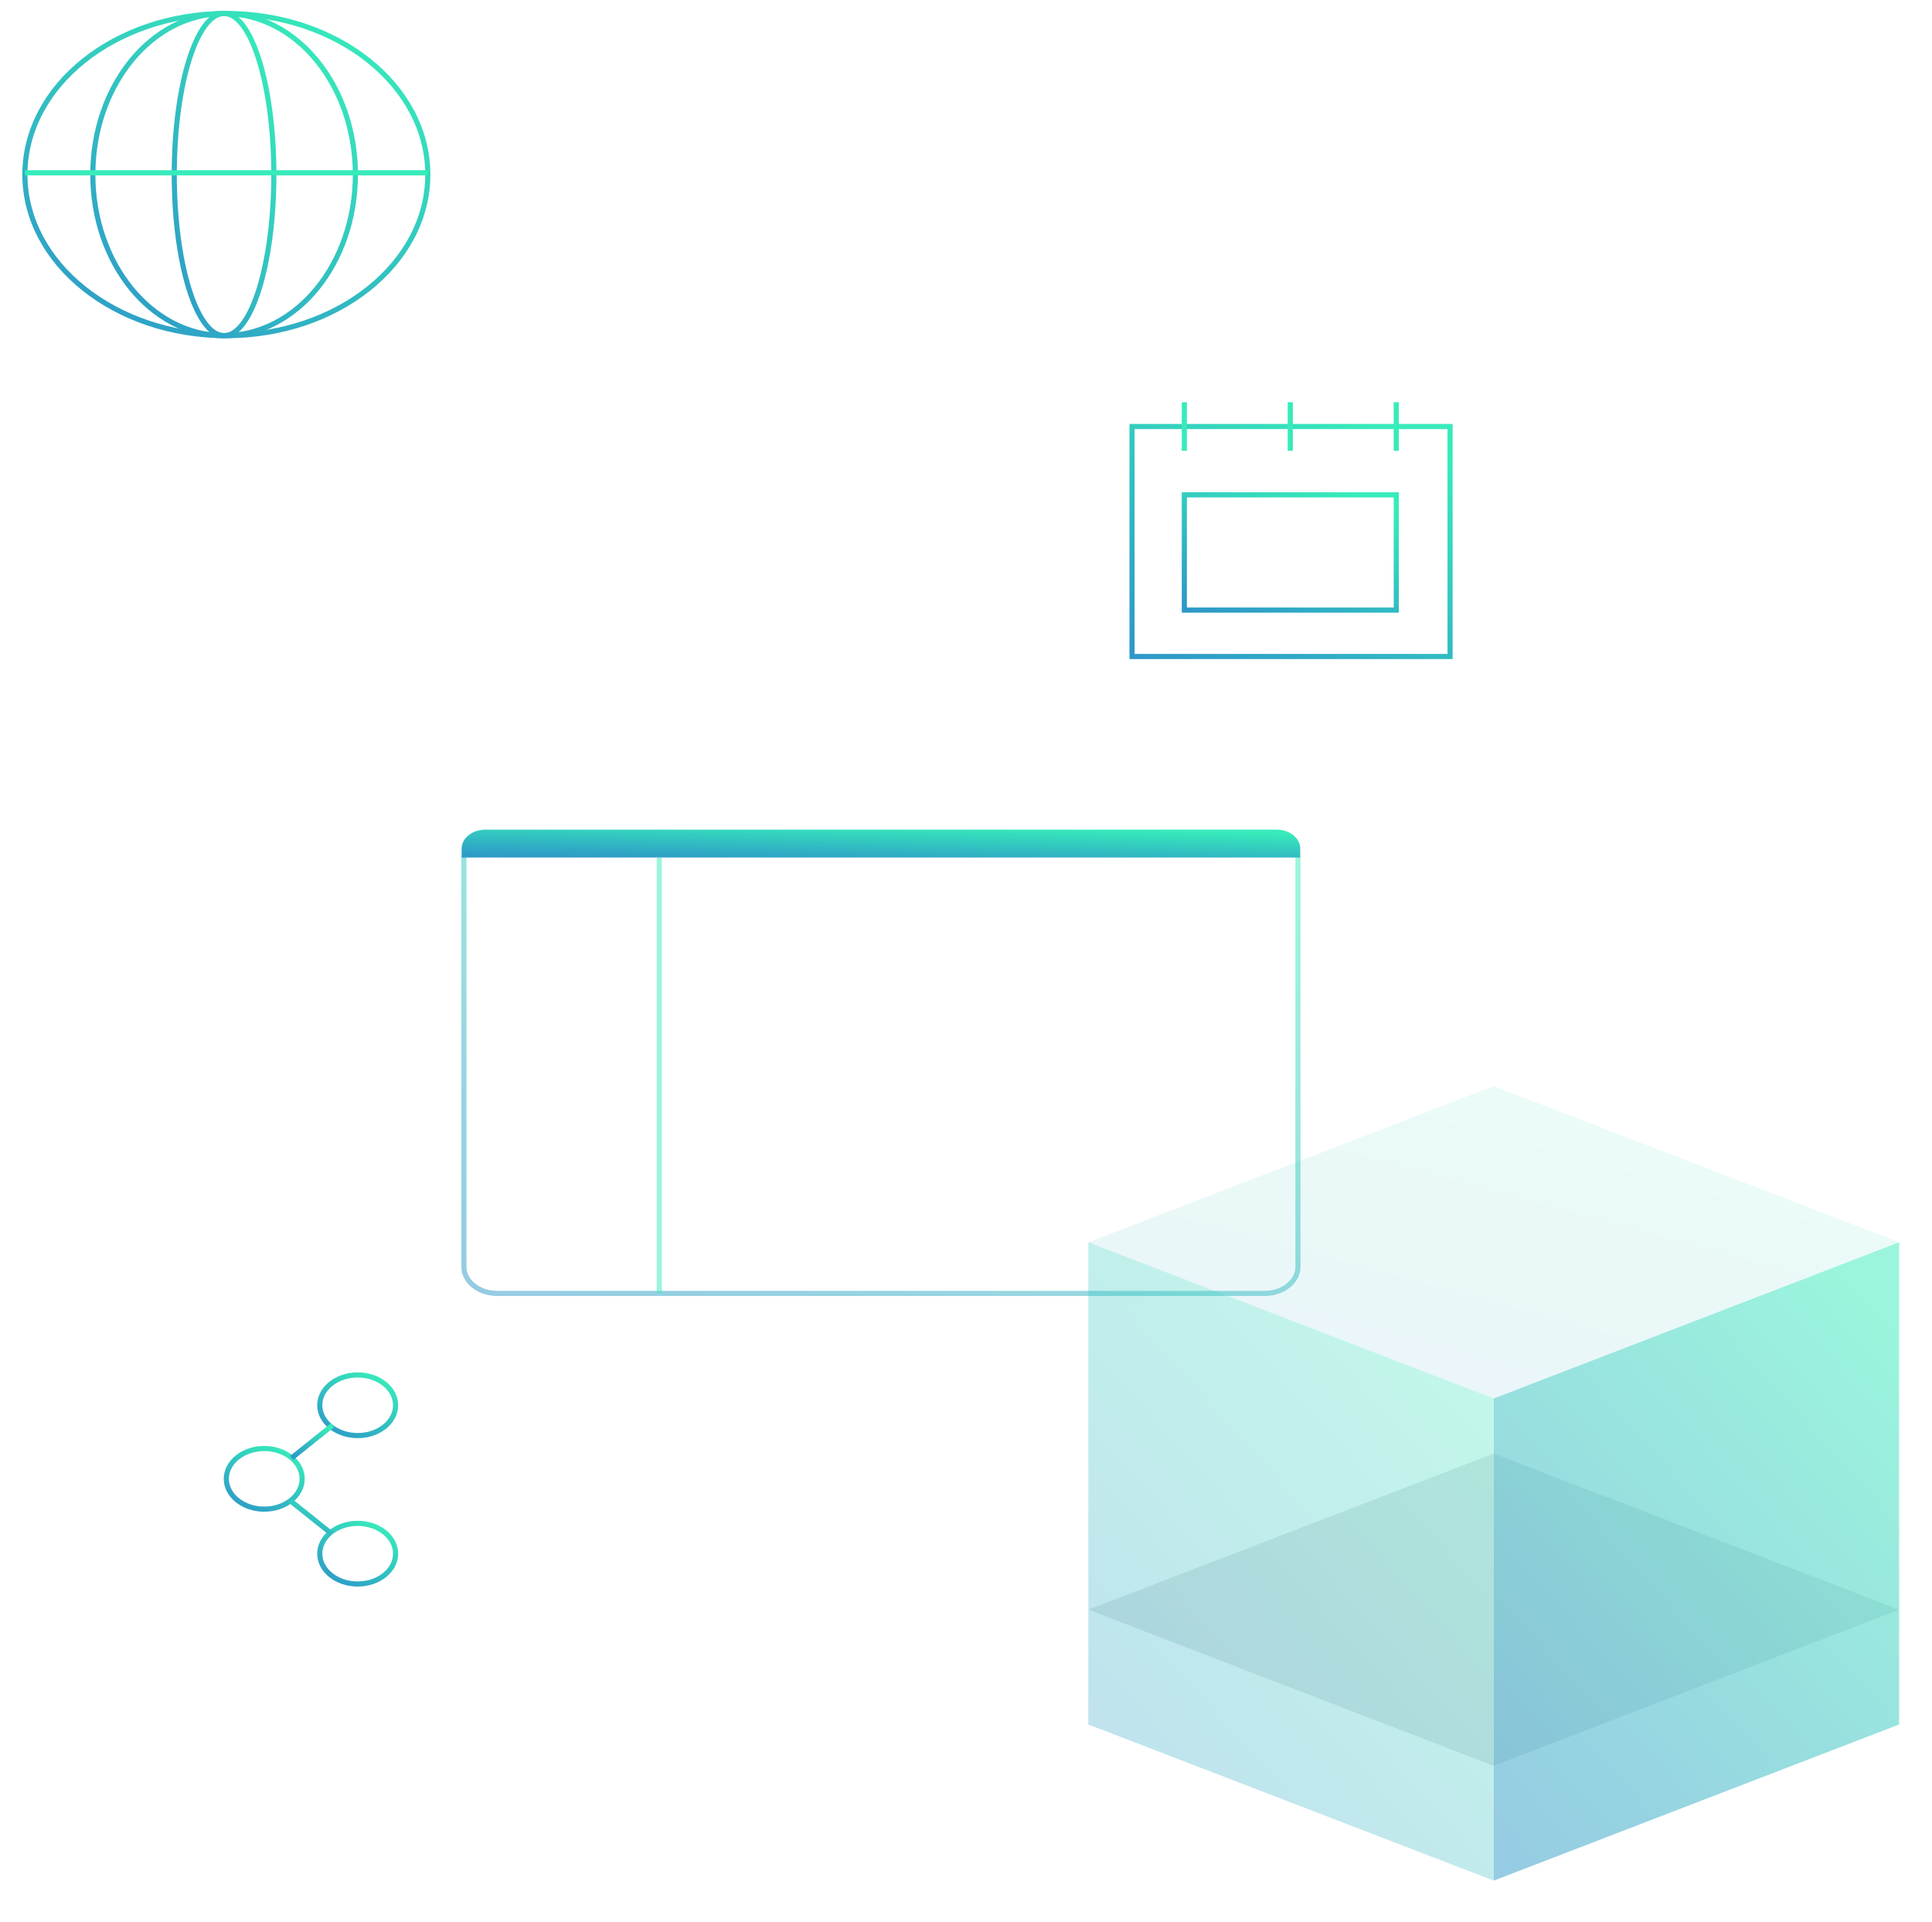 <svg width="377" height="375" viewBox="0 0 377 375" fill="none" xmlns="http://www.w3.org/2000/svg">
<path d="M51.563 294.48C55.649 294.48 58.962 291.83 58.962 288.564C58.962 285.298 55.649 282.648 51.563 282.648C47.477 282.648 44.164 285.298 44.164 288.564C44.164 291.83 47.477 294.48 51.563 294.48Z" stroke="url(#paint0_linear_4414_32032)" stroke-miterlimit="10"/>
<path d="M69.797 280.122C73.883 280.122 77.196 277.475 77.196 274.209C77.196 270.94 73.883 268.293 69.797 268.293C65.711 268.293 62.398 270.94 62.398 274.209C62.398 277.475 65.711 280.122 69.797 280.122Z" stroke="url(#paint1_linear_4414_32032)" stroke-miterlimit="10"/>
<path d="M69.797 309.085C73.883 309.085 77.196 306.436 77.196 303.17C77.196 299.903 73.883 297.254 69.797 297.254C65.711 297.254 62.398 299.903 62.398 303.17C62.398 306.436 65.711 309.085 69.797 309.085Z" stroke="url(#paint2_linear_4414_32032)" stroke-miterlimit="10"/>
<path d="M56.668 292.846L64.694 299.262" stroke="url(#paint3_linear_4414_32032)" stroke-miterlimit="10"/>
<path d="M64.873 278.115L56.918 284.485" stroke="url(#paint4_linear_4414_32032)" stroke-miterlimit="10"/>
<path d="M246.776 162.484H97.021C93.433 162.484 90.523 164.81 90.523 167.679V247.189C90.523 250.06 93.433 252.385 97.021 252.385H246.776C250.365 252.385 253.275 250.06 253.275 247.189V167.679C253.275 164.81 250.365 162.484 246.776 162.484Z" stroke="url(#paint5_linear_4414_32032)" stroke-opacity="0.5" stroke-miterlimit="10"/>
<path d="M94.687 161.891H249.108C250.333 161.891 251.506 162.279 252.373 162.971C253.238 163.663 253.724 164.602 253.724 165.58V167.328H90.082V165.58C90.082 164.603 90.567 163.666 91.43 162.974C92.293 162.283 93.465 161.893 94.687 161.891Z" fill="url(#paint6_linear_4414_32032)"/>
<path d="M128.652 167.336V252.373" stroke="url(#paint7_linear_4414_32032)" stroke-opacity="0.5" stroke-miterlimit="10"/>
<path d="M44.171 65.494C65.882 65.494 83.482 51.423 83.482 34.065C83.482 16.708 65.882 2.637 44.171 2.637C22.46 2.637 4.859 16.708 4.859 34.065C4.859 51.423 22.46 65.494 44.171 65.494Z" stroke="url(#paint8_linear_4414_32032)" stroke-miterlimit="10"/>
<path d="M43.72 65.494C49.087 65.494 53.437 51.423 53.437 34.065C53.437 16.708 49.087 2.637 43.72 2.637C38.354 2.637 34.004 16.708 34.004 34.065C34.004 51.423 38.354 65.494 43.72 65.494Z" stroke="url(#paint9_linear_4414_32032)" stroke-miterlimit="10"/>
<path d="M43.73 65.494C57.878 65.494 69.348 51.423 69.348 34.065C69.348 16.708 57.878 2.637 43.73 2.637C29.582 2.637 18.113 16.708 18.113 34.065C18.113 51.423 29.582 65.494 43.73 65.494Z" stroke="url(#paint10_linear_4414_32032)" stroke-miterlimit="10"/>
<path d="M4.859 33.717H83.482" stroke="url(#paint11_linear_4414_32032)" stroke-miterlimit="10"/>
<path d="M282.962 83.225H220.898V128.102H282.962V83.225Z" stroke="url(#paint12_linear_4414_32032)" stroke-miterlimit="10"/>
<path d="M231.105 78.49V87.966" stroke="url(#paint13_linear_4414_32032)" stroke-miterlimit="10"/>
<path d="M251.781 78.49V87.966" stroke="url(#paint14_linear_4414_32032)" stroke-miterlimit="10"/>
<path d="M272.457 78.49V87.966" stroke="url(#paint15_linear_4414_32032)" stroke-miterlimit="10"/>
<path d="M272.46 96.559H231.105V119.046H272.46V96.559Z" stroke="url(#paint16_linear_4414_32032)" stroke-miterlimit="10"/>
<path d="M291.469 272.881L212.371 242.408L291.469 211.941L370.568 242.408L291.469 272.881Z" fill="url(#paint17_linear_4414_32032)" fill-opacity="0.1"/>
<path d="M291.469 344.566L212.371 314.092L291.469 283.627L370.568 314.092L291.469 344.566Z" fill="#E4E8EA"/>
<path d="M291.469 272.881V366.964L212.371 336.499V242.406L291.469 272.881Z" fill="url(#paint18_linear_4414_32032)" fill-opacity="0.3"/>
<path d="M291.484 272.881L370.583 242.406V336.499L291.484 366.964V272.881Z" fill="url(#paint19_linear_4414_32032)" fill-opacity="0.5"/>
<defs>
<linearGradient id="paint0_linear_4414_32032" x1="58.115" y1="283.794" x2="49.257" y2="299.534" gradientUnits="userSpaceOnUse">
<stop offset="0.01" stop-color="#37EBBA"/>
<stop offset="0.68" stop-color="#2FA9C5"/>
<stop offset="1" stop-color="#2C8FC9"/>
</linearGradient>
<linearGradient id="paint1_linear_4414_32032" x1="76.35" y1="269.439" x2="67.491" y2="285.178" gradientUnits="userSpaceOnUse">
<stop offset="0.01" stop-color="#37EBBA"/>
<stop offset="0.68" stop-color="#2FA9C5"/>
<stop offset="1" stop-color="#2C8FC9"/>
</linearGradient>
<linearGradient id="paint2_linear_4414_32032" x1="76.35" y1="298.4" x2="67.491" y2="314.139" gradientUnits="userSpaceOnUse">
<stop offset="0.01" stop-color="#37EBBA"/>
<stop offset="0.68" stop-color="#2FA9C5"/>
<stop offset="1" stop-color="#2C8FC9"/>
</linearGradient>
<linearGradient id="paint3_linear_4414_32032" x1="64.235" y1="293.466" x2="59.43" y2="302.004" gradientUnits="userSpaceOnUse">
<stop offset="0.01" stop-color="#37EBBA"/>
<stop offset="0.68" stop-color="#2FA9C5"/>
<stop offset="1" stop-color="#2C8FC9"/>
</linearGradient>
<linearGradient id="paint4_linear_4414_32032" x1="64.418" y1="278.732" x2="59.647" y2="287.201" gradientUnits="userSpaceOnUse">
<stop offset="0.01" stop-color="#37EBBA"/>
<stop offset="0.68" stop-color="#2FA9C5"/>
<stop offset="1" stop-color="#2C8FC9"/>
</linearGradient>
<linearGradient id="paint5_linear_4414_32032" x1="243.967" y1="171.186" x2="190.767" y2="308.003" gradientUnits="userSpaceOnUse">
<stop offset="0.01" stop-color="#37EBBA"/>
<stop offset="0.68" stop-color="#2FA9C5"/>
<stop offset="1" stop-color="#2C8FC9"/>
</linearGradient>
<linearGradient id="paint6_linear_4414_32032" x1="244.365" y1="162.417" x2="244.143" y2="171.938" gradientUnits="userSpaceOnUse">
<stop offset="0.01" stop-color="#37EBBA"/>
<stop offset="0.68" stop-color="#2FA9C5"/>
<stop offset="1" stop-color="#2C8FC9"/>
</linearGradient>
<linearGradient id="paint7_linear_4414_32032" x1="nan" y1="nan" x2="nan" y2="nan" gradientUnits="userSpaceOnUse">
<stop offset="0.01" stop-color="#37EBBA"/>
<stop offset="0.68" stop-color="#2FA9C5"/>
<stop offset="1" stop-color="#2C8FC9"/>
</linearGradient>
<linearGradient id="paint8_linear_4414_32032" x1="78.986" y1="8.721" x2="31.917" y2="92.356" gradientUnits="userSpaceOnUse">
<stop offset="0.01" stop-color="#37EBBA"/>
<stop offset="0.68" stop-color="#2FA9C5"/>
<stop offset="1" stop-color="#2C8FC9"/>
</linearGradient>
<linearGradient id="paint9_linear_4414_32032" x1="52.325" y1="8.721" x2="11.78" y2="26.528" gradientUnits="userSpaceOnUse">
<stop offset="0.01" stop-color="#37EBBA"/>
<stop offset="0.68" stop-color="#2FA9C5"/>
<stop offset="1" stop-color="#2C8FC9"/>
</linearGradient>
<linearGradient id="paint10_linear_4414_32032" x1="66.418" y1="8.721" x2="11.942" y2="71.799" gradientUnits="userSpaceOnUse">
<stop offset="0.01" stop-color="#37EBBA"/>
<stop offset="0.68" stop-color="#2FA9C5"/>
<stop offset="1" stop-color="#2C8FC9"/>
</linearGradient>
<linearGradient id="paint11_linear_4414_32032" x1="nan" y1="nan" x2="nan" y2="nan" gradientUnits="userSpaceOnUse">
<stop offset="0.01" stop-color="#37EBBA"/>
<stop offset="0.68" stop-color="#2FA9C5"/>
<stop offset="1" stop-color="#2C8FC9"/>
</linearGradient>
<linearGradient id="paint12_linear_4414_32032" x1="279.413" y1="87.568" x2="247.628" y2="150.014" gradientUnits="userSpaceOnUse">
<stop offset="0.01" stop-color="#37EBBA"/>
<stop offset="0.68" stop-color="#2FA9C5"/>
<stop offset="1" stop-color="#2C8FC9"/>
</linearGradient>
<linearGradient id="paint13_linear_4414_32032" x1="nan" y1="nan" x2="nan" y2="nan" gradientUnits="userSpaceOnUse">
<stop offset="0.01" stop-color="#37EBBA"/>
<stop offset="0.68" stop-color="#2FA9C5"/>
<stop offset="1" stop-color="#2C8FC9"/>
</linearGradient>
<linearGradient id="paint14_linear_4414_32032" x1="nan" y1="nan" x2="nan" y2="nan" gradientUnits="userSpaceOnUse">
<stop offset="0.01" stop-color="#37EBBA"/>
<stop offset="0.68" stop-color="#2FA9C5"/>
<stop offset="1" stop-color="#2C8FC9"/>
</linearGradient>
<linearGradient id="paint15_linear_4414_32032" x1="nan" y1="nan" x2="nan" y2="nan" gradientUnits="userSpaceOnUse">
<stop offset="0.01" stop-color="#37EBBA"/>
<stop offset="0.68" stop-color="#2FA9C5"/>
<stop offset="1" stop-color="#2C8FC9"/>
</linearGradient>
<linearGradient id="paint16_linear_4414_32032" x1="270.095" y1="98.735" x2="256.943" y2="133.098" gradientUnits="userSpaceOnUse">
<stop offset="0.01" stop-color="#37EBBA"/>
<stop offset="0.68" stop-color="#2FA9C5"/>
<stop offset="1" stop-color="#2C8FC9"/>
</linearGradient>
<linearGradient id="paint17_linear_4414_32032" x1="361.522" y1="217.84" x2="334.554" y2="317.292" gradientUnits="userSpaceOnUse">
<stop offset="0.01" stop-color="#37EBBA"/>
<stop offset="0.68" stop-color="#2FA9C5"/>
<stop offset="1" stop-color="#2C8FC9"/>
</linearGradient>
<linearGradient id="paint18_linear_4414_32032" x1="286.945" y1="254.463" x2="178.411" y2="352.375" gradientUnits="userSpaceOnUse">
<stop offset="0.01" stop-color="#37EBBA"/>
<stop offset="0.68" stop-color="#2FA9C5"/>
<stop offset="1" stop-color="#2C8FC9"/>
</linearGradient>
<linearGradient id="paint19_linear_4414_32032" x1="366.059" y1="254.462" x2="257.524" y2="352.375" gradientUnits="userSpaceOnUse">
<stop offset="0.01" stop-color="#37EBBA"/>
<stop offset="0.68" stop-color="#2FA9C5"/>
<stop offset="1" stop-color="#2C8FC9"/>
</linearGradient>
</defs>
</svg>

